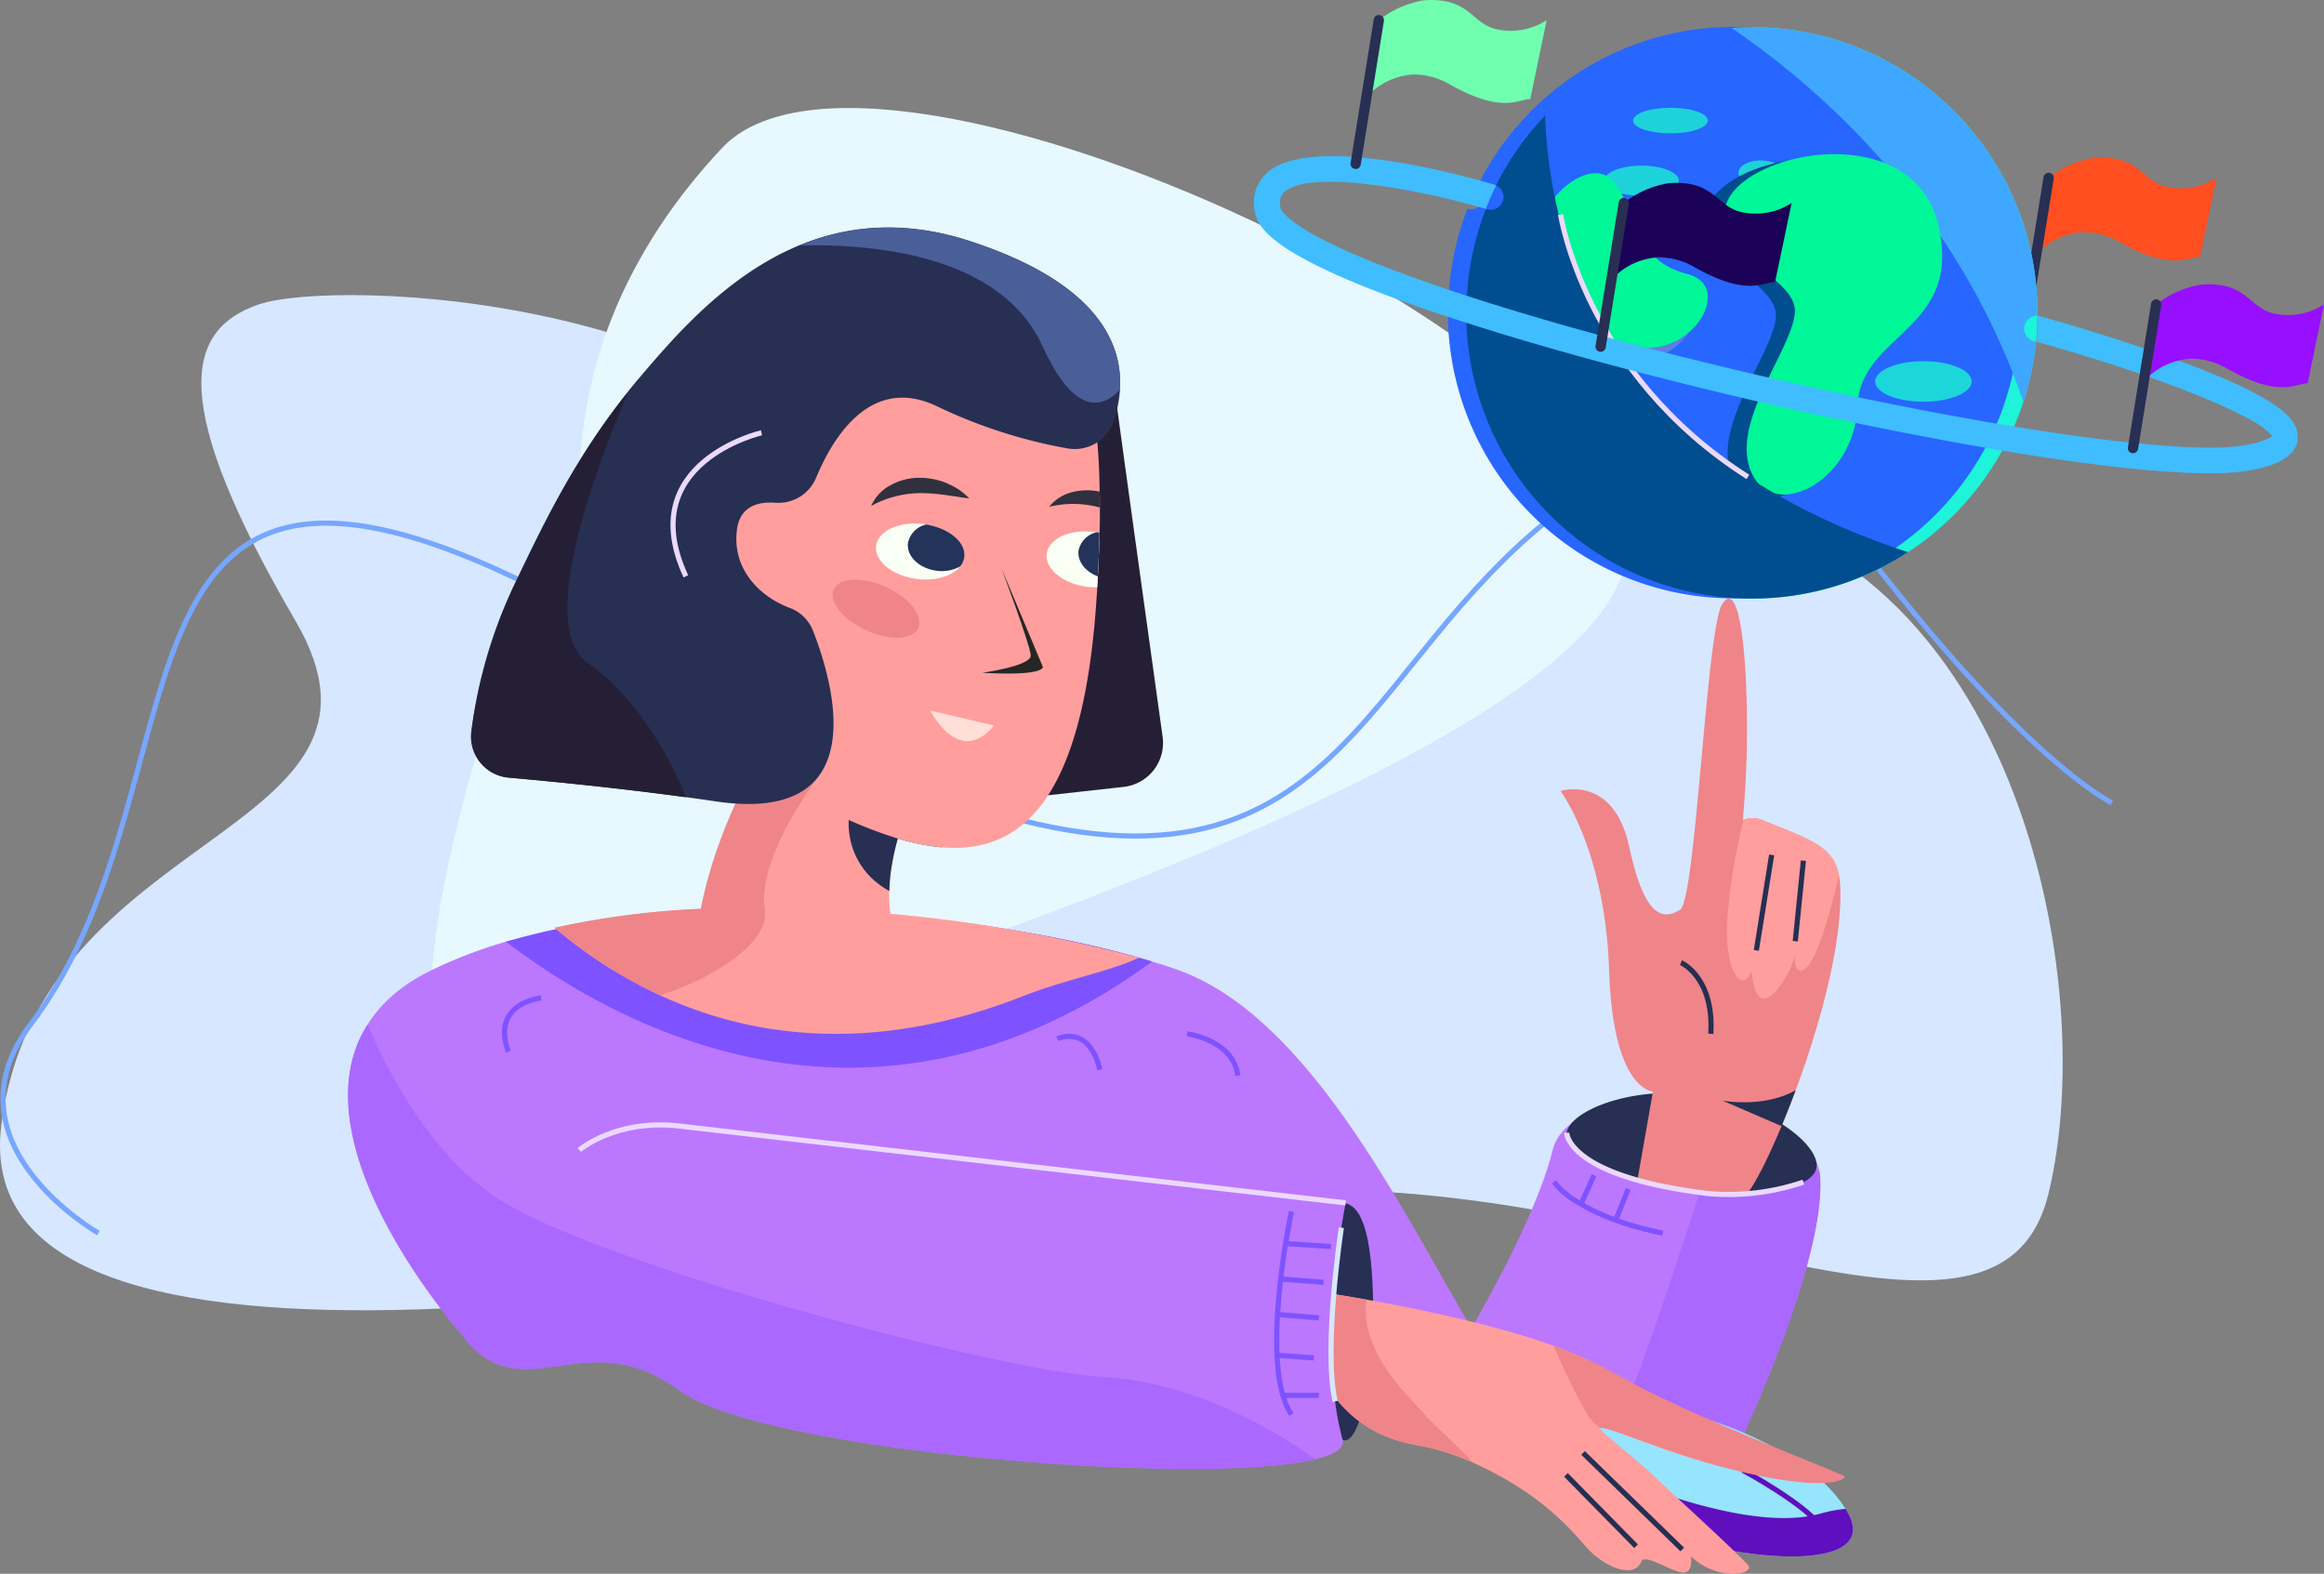 <svg xmlns="http://www.w3.org/2000/svg" viewBox="0 0 451.68 305.83"><rect x="0" y="0" width="451.68" height="305.83" fill="#808080" stroke="none"/><defs><style>.cls-1{fill:#d7e7ff;}.cls-2,.cls-3{fill:#ff4e1f;}.cls-3,.cls-32,.cls-34{stroke:#272f53;stroke-linecap:round;stroke-width:2px;}.cls-14,.cls-29,.cls-3,.cls-32,.cls-34,.cls-36,.cls-37,.cls-39,.cls-6{stroke-miterlimit:10;}.cls-4{fill:#e7f8ff;}.cls-5{fill:#251f36;}.cls-14,.cls-29,.cls-32,.cls-36,.cls-37,.cls-39,.cls-6{fill:none;}.cls-6{stroke:#77a6ff;}.cls-7{fill:#ff9e9d;}.cls-8{fill:#272f53;}.cls-9{fill:#bc77ff;}.cls-10{fill:#aa68ff;}.cls-11{fill:#ffdfd8;}.cls-12{fill:#97e4ff;}.cls-13{fill:#ef8589;}.cls-14{stroke:#5f0fbd;}.cls-15{fill:#5f0fbd;}.cls-16{fill:#1df4d9;}.cls-17{fill:#fafff6;}.cls-18{fill:#252726;}.cls-19{fill:#24335a;}.cls-20{fill:#7e53ff;}.cls-21{fill:#31303e;}.cls-22{fill:#2766ff;}.cls-23{fill:#1dd6d9;}.cls-24{fill:#1dd3d9;}.cls-25{fill:#3fa7ff;}.cls-26{fill:#004d8f;}.cls-27{fill:#5e80e1;}.cls-28{fill:#00f798;}.cls-29{stroke:#ebd9ff;}.cls-30{fill:#3fbdff;}.cls-31{fill:#970fff;}.cls-33,.cls-34{fill:#1b0057;}.cls-35{fill:#6fffaf;}.cls-36{stroke:#d7e7ff;}.cls-37{stroke:#252f52;}.cls-38{fill:#252f52;}.cls-39{stroke:#7e53ff;}.cls-40{fill:#4a5e98;}</style></defs><title>startImg</title><g id="Layer_2" data-name="Layer 2"><g id="Layer_1-2" data-name="Layer 1"><path class="cls-1" d="M50.28,59.16c14.62-5,98.92-2.63,126.19,46.35S248.27,95.28,319,97s89.84,91.1,79.12,135-91.42-13.9-171.14,2.19S-6.91,277.29.24,218.82s81.7-56.17,57.19-98.17S35.67,64.17,50.28,59.16Z"/><path class="cls-2" d="M430.78,34.56,427.6,49.88c-1.58.12-3.21,1-6.25.69a23.51,23.51,0,0,1-8.26-2.91L412,47.05a14.81,14.81,0,0,0-4.23-1.64,11.9,11.9,0,0,0-2.78-.29c-.22,0-.43,0-.64,0a13.34,13.34,0,0,0-8.88,4.73l2.73-15.32a19.12,19.12,0,0,1,8.33-3.78h.12a10.39,10.39,0,0,1,1.68-.13,16,16,0,0,1,1.91.11,10.47,10.47,0,0,1,5.67,2.4c1.63,1.29,2.9,2.7,5.31,3.2a11.58,11.58,0,0,0,2.05.25A12.77,12.77,0,0,0,430.78,34.56Z"/><line class="cls-3" x1="398.16" y1="34.56" x2="393.65" y2="62.48"/><path class="cls-4" d="M112.27,90c1.72-.13-1.81-29.38,28.06-61.24S325.88,70.79,315.59,110.4s-168.52,86.83-214,101.47S112.27,90,112.27,90Z"/><path class="cls-5" d="M217.11,79.17c1.93,14.29,6.62,47.93,8.85,64a8.61,8.61,0,0,1-7.58,9.75l-52.57,5.82a8.6,8.6,0,0,1-6.23-1.75c-7-5.46-25-19.95-26.83-26.72-2.3-8.42,1.31-51.32,2.06-52.59s38-8.68,39.56-9.19c1.13-.38,23.62,2,35.16,3.33A8.59,8.59,0,0,1,217.11,79.17Z"/><path class="cls-6" d="M19.13,239.63S-11.54,222.17,6,199C44,149,12,58.57,124.27,125.37S252.61,155,281.4,120.65s56-45.37,84.86-8.65,44.19,44,44.19,44"/><path class="cls-7" d="M196.8,196.1c-.21.05-2.66.24-6.48.52h0c-10.05.75-29.51,2.09-42.24,3l-12.22.84c-.24-1.43-.42-2.84-.54-4.26-.17-1.77-.25-3.52-.27-5.27a71,71,0,0,1,1.39-14.29,85.57,85.57,0,0,1,2.54-9.73,106.44,106.44,0,0,1,7.34-17.13c.34-.65.69-1.28,1-1.9l.8-1.43a115.59,115.59,0,0,1,12.21-17.59s20.74,15.67,17.31,24.89l-.25.66c-.34.91-.75,2-1.17,3.15-.58,1.61-1.2,3.45-1.75,5.42a49,49,0,0,0-1.18,5.3,33.46,33.46,0,0,0-.47,4.91,25.52,25.52,0,0,0,.25,4.37c1.15,7.85,6.35,15.11,20.58,18C194.66,195.75,195.71,195.94,196.8,196.1Z"/><path class="cls-8" d="M183,164.65a42,42,0,0,1-8.5-1.71,49,49,0,0,0-1.18,5.3,33.46,33.46,0,0,0-.47,4.91,17.47,17.47,0,0,1-2.58-1.74,14.68,14.68,0,0,1-5.31-12.08,21.09,21.09,0,0,1,1-6.13s6.46,2.67,10.32,4.32c1.48.63,2.58,1.11,2.79,1.23a18.46,18.46,0,0,1,3.69,3.47A6,6,0,0,1,183,164.65Z"/><path class="cls-7" d="M213.77,98.4v.23c0,1.53,0,3.18-.07,4.94-.06,2.55-.17,5.35-.33,8.43,0,.7-.08,1.41-.12,2.14,0,.58-.07,1.18-.11,1.79-2.5,39.41-14.47,50.08-30.16,48.72a42,42,0,0,1-8.5-1.71,78.39,78.39,0,0,1-9.54-3.61c-6.09-2.7-12.39-6.13-18.64-9.59-3-1.63-5.89-3.27-8.79-4.84-24.46-13.23-10-76.52,3.43-86.48S175,46.9,175,46.9s43.32,2.36,37.32,33c0,0,1.24,3.68,1.4,15.44v.24C213.77,96.44,213.78,97.4,213.77,98.4Z"/><path class="cls-9" d="M338.28,279.91s-11.31-2.23-23.68-4.63c-14-2.7-29.26-5.6-31.21-5.71-3.68-.2,0-7.09,0-7.09s14.55-23.61,18.38-39c3.71-14.92,48.42-11.53,51.82,4.06a8.1,8.1,0,0,1,.2,1.49C354.56,245.88,338.28,279.91,338.28,279.91Z"/><path class="cls-9" d="M294.36,270.18l-35.28-1.93-62.48-3.43L89.45,259l0,0c-.81-.92-32.55-37.2-18-59.89C74,195,78,191.38,84,188.48A91.23,91.23,0,0,1,98.34,183c3.53-1,7.22-1.93,11-2.69,37.48-7.5,86-1.93,113.47,6.21l1.1.33c1.74.53,3.39,1.06,4.94,1.61C260.66,199.72,281.09,255.89,294.36,270.18Z"/><path class="cls-10" d="M338.28,279.91s-11.31-2.23-23.68-4.63c3.1-3.25,17.94-50.59,17.94-50.59s12.89,1.62,21,2.85a8.1,8.1,0,0,1,.2,1.49C354.56,245.88,338.28,279.91,338.28,279.91Z"/><path class="cls-11" d="M180.82,138.09s5.44,11.12,12.39,2.92Z"/><path class="cls-12" d="M314.77,295.26c-1.06-.41-2.12-.84-3.16-1.28-24.26-10.33-15.83-29.1-15.83-29.1l22.31,6.8,13.84,4.18s19.5,5.63,26.75,17.36a8.53,8.53,0,0,1,.46.76C365.7,305.71,338.4,304.46,314.77,295.26Z"/><path class="cls-8" d="M353.05,226.84c-.4,2.92-5.79,4.77-13.42,5.07a68.86,68.86,0,0,1-11.93-.65,70.84,70.84,0,0,1-9.45-1.95c-8.51-2.38-14.2-6-13.75-9.19s7.47-6.87,16.7-7.6a42.54,42.54,0,0,1,9.31.26,39.92,39.92,0,0,1,15.9,5.71C350.83,221.33,353.37,224.59,353.05,226.84Z"/><path class="cls-13" d="M349,211.87c-.87,2.33-1.74,4.55-2.6,6.62l-.15.35c-2.62,6.29-5.09,11.12-6.63,13.07a68.86,68.86,0,0,1-11.93-.65,70.84,70.84,0,0,1-9.45-1.95l2.95-16.79.07-.41s-7.76-.09-8.52-23.5-9.45-34.9-9.45-34.9,10.31-3.32,13.37,10.91,6.8,14.06,9.87,12.17,5.1-54.37,8.17-59.35,4.84,7.5,4.84,24.5c0,6-.35,12.1-.81,17.43a.61.61,0,0,1,.17-.07,5.19,5.19,0,0,1,4.09.26c9.43,3.76,13.45,5.18,14.43,10.64h0a15.4,15.4,0,0,1,.25,2.41C358.05,183.48,353.71,199.21,349,211.87Z"/><path class="cls-14" d="M338.71,285.71s11.71,6.3,15.11,10.81-.39-1.45-.39-1.45"/><path class="cls-15" d="M314.77,295.26c-7.72-6.47-16.24-14.93-16.64-15.34,1.59.39,37.58,19.3,55.69,14.22a25.87,25.87,0,0,1,4.86-.92,8.53,8.53,0,0,1,.46.76C365.7,305.71,338.4,304.46,314.77,295.26Z"/><circle class="cls-16" cx="340.47" cy="60.81" r="55.53"/><path class="cls-17" d="M187.42,108.27a3.55,3.55,0,0,1-.78,1.79c-1.47,1.87-4.79,2.91-8.47,2.44-4.73-.6-8.26-3.48-7.89-6.42s4.52-4.83,9.25-4.23a4.17,4.17,0,0,1,.49.08C184.52,102.66,187.79,105.43,187.42,108.27Z"/><path class="cls-18" d="M194.62,110.4s5.56,14.8,5.71,16.93-9.43,3.4-9.43,3.4,11.11.79,11.81-1.08"/><path class="cls-19" d="M187.42,108.27a3.55,3.55,0,0,1-.78,1.79,7.38,7.38,0,0,1-4.62.85c-3.39-.44-5.88-2.85-5.55-5.4a4.61,4.61,0,0,1,3.55-3.58C184.52,102.66,187.79,105.43,187.42,108.27Z"/><path class="cls-17" d="M213.7,103.57c-.06,2.55-.17,5.35-.33,8.43,0,.7-.08,1.41-.12,2.14a14.24,14.24,0,0,1-1.93-.11c-4.73-.6-8.26-3.48-7.88-6.42s4.51-4.83,9.24-4.23a2.92,2.92,0,0,1,.5.09Z"/><path class="cls-20" d="M223.92,186.87C168.4,227.45,118.12,198.19,98.34,183c3.53-1,7.22-1.93,11-2.69,37.48-7.5,86-1.93,113.47,6.21Z"/><path class="cls-19" d="M213.7,103.57c-.06,2.55-.17,5.35-.33,8.43-2.42-.9-4-2.89-3.75-5a4.58,4.58,0,0,1,3.56-3.57Z"/><path class="cls-21" d="M169.31,98.33a8.29,8.29,0,0,1,3.71-4,11.51,11.51,0,0,1,5.43-1.48,13.85,13.85,0,0,1,5.44,1,20.46,20.46,0,0,1,2.42,1.25,19.39,19.39,0,0,1,2.09,1.73,20.86,20.86,0,0,1-2.63-.36c-.86-.07-1.67-.24-2.49-.34a33.67,33.67,0,0,0-4.75-.3,20.49,20.49,0,0,0-4.59.65A19.55,19.55,0,0,0,169.31,98.33Z"/><path class="cls-21" d="M213.77,98.4v.23l-.31-.08a19.59,19.59,0,0,0-9.56-.06,8.36,8.36,0,0,1,4.66-2.89,11.8,11.8,0,0,1,5.19-.06C213.77,96.44,213.78,97.4,213.77,98.4Z"/><ellipse class="cls-13" cx="170.25" cy="118.26" rx="4.63" ry="9.03" transform="translate(-8.23 223.69) rotate(-65.35)"/><path class="cls-7" d="M221.38,186.12c-6.48,2.92-14,4.11-22.71,7.52-1.76.69-3.51,1.33-5.23,1.91-1.12.38-2.24.74-3.34,1.07h0c-16,4.87-30.08,5.18-42.24,3a79.61,79.61,0,0,1-12.76-3.42q-3.51-1.26-6.74-2.75a90.72,90.72,0,0,1-20.54-13.12,165.18,165.18,0,0,1,28.4-3.69c4.1-.22,8.25-.3,12.39-.29,8.16,0,16.34.47,24.27,1.21A284.59,284.59,0,0,1,221.38,186.12Z"/><path class="cls-13" d="M148.66,176.79c.8,4.92-5.8,10.38-13.85,14.1a55.88,55.88,0,0,1-6.47,2.52,90.72,90.72,0,0,1-20.54-13.12,165.18,165.18,0,0,1,28.4-3.69,85.57,85.57,0,0,1,2.54-9.73,108.16,108.16,0,0,1,8.37-19l.8-1.43,3.14.32,8.35,3.77s-12.07,15.37-10.81,25.81C148.61,176.47,148.63,176.63,148.66,176.79Z"/><path class="cls-8" d="M217.67,75.7a24.43,24.43,0,0,1-1.16,6,8,8,0,0,1-9,5.44A98.18,98.18,0,0,1,182,78.9c-12.74-6-20.09,6-23.39,13.95a7.93,7.93,0,0,1-7.9,4.85c-3.34-.25-7,.63-7.51,5.46-.87,7.79,4.86,13,10.36,15a7.79,7.79,0,0,1,4.51,4.57c4,10.25,11.84,37.56-19,33-1.94-.29-3.9-.57-5.85-.83-13.25-1.81-26.41-3.09-34.37-3.8a8,8,0,0,1-7.27-8.87,94.8,94.8,0,0,1,9-29.91c5.42-11.33,11.53-23.82,21.51-36.26q1-1.28,2.1-2.55c6.8-8,17-20,31.21-25.86,9.28-3.82,20.28-5,33.18-.78C211.69,54.45,218.28,65.47,217.67,75.7Z"/><path class="cls-8" d="M254.9,256.31c0,12.95-5.47,17.06,6,23.45,2.91,1.62,6-10.5,6-23.45s-1.2-24.93-8-22.17C255.84,235.39,254.9,243.36,254.9,256.31Z"/><path class="cls-7" d="M334.83,285.1c-12.49-3.18-22.58-8.11-23.78-7.56-.6.26,6.08,5.2,10.21,9.11,7.24,6.85,14.05,12.91,18.38,17.36,1.91,2-5.87,3.41-10.95-1.54-.11-.1.44,2.71-1.16,3.09-2,.47-7.78-3.87-8.52-2.11-1.53,3.66-7.59.83-10.85-2.95-5-5.84-10.82-11.21-21.91-16.29a48.2,48.2,0,0,0-11.44-3.48c-10.71-2-16.08-8.9-18.76-15.1,0,0,0,0,0-.05-.11-.24-.21-.47-.3-.7h0c-.14-.33-.26-.66-.38-1a34.9,34.9,0,0,1-1.84-7.62,3,3,0,0,1,1-2.61l.39-.36,1.24-1.14a3,3,0,0,1,2.54-.76c1.44.23,3.88.63,7,1.18,9.47,1.7,25,4.86,36.35,9,5.76,2.08,10.45,4.41,12.69,6.92,9,10.1,43.05,17.7,43.69,18.38S353.55,289.87,334.83,285.1Z"/><path class="cls-13" d="M286.25,284.21a48.2,48.2,0,0,0-11.44-3.48c-10.71-2-16.08-8.9-18.76-15.1,0,0,0,0,0-.05a3,3,0,0,0-.3-.7h0a3.28,3.28,0,0,1-.38-1c-.57-2.21-.59-6.72-.48-10.59l2.32-2.13s3.33.5,8.41,1.41c-.6,3.5,0,9.58,7,17.6C278.63,277.12,283.24,280.85,286.25,284.21Z"/><path class="cls-9" d="M260.93,279.76c.46,1.65-1.53,2.92-5.32,3.83C233.22,289,147.94,282,132,270.18c-18.65-13.83-30.82,5.08-42.54-11.23l0,0c-6.83-9.55-.63-20.06,5.69-27.13a64,64,0,0,1,9-8.32L132,218.82l129.53,14.94s-3.62,18-2.44,34.49A59.15,59.15,0,0,0,260.93,279.76Z"/><path class="cls-13" d="M336.11,285.43c-12.49-3.18-23.86-8.44-25.06-7.89a16.92,16.92,0,0,1-1.62-1.4c-2-2.55-5-8.94-7.48-14.59a86.36,86.36,0,0,1,13.35,6.14c12.86,7.38,42.39,18.48,43,19.16S354.83,290.2,336.11,285.43Z"/><path class="cls-22" d="M390,63.13a2.5,2.5,0,0,0,1.75,3.08l.46.13A54.33,54.33,0,0,1,389.7,78q-.79,2.46-1.82,4.82a51.77,51.77,0,0,1-2.29,4.67A55.52,55.52,0,0,1,281.44,62.66c0-.64,0-1.28,0-1.92,0-1.11,0-2.22.1-3.32a55.46,55.46,0,0,1,3.69-16.89l.27.08A2.5,2.5,0,0,0,287.23,36,55.61,55.61,0,0,1,333,5.36c1.3-.09,2.62-.14,3.95-.14a55.52,55.52,0,0,1,55.52,55.52c0,.19,0,.37,0,.56A2.5,2.5,0,0,0,390,63.13Z"/><ellipse class="cls-23" cx="373.83" cy="74.13" rx="9.38" ry="3.94"/><ellipse class="cls-24" cx="324.66" cy="23.43" rx="7.27" ry="2.49"/><ellipse class="cls-24" cx="342.22" cy="33.55" rx="4.34" ry="2.37"/><ellipse class="cls-24" cx="319.04" cy="35.12" rx="7.25" ry="2.93"/><ellipse class="cls-24" cx="356.26" cy="48.52" rx="7.25" ry="2.93"/><path class="cls-25" d="M393.5,63.2a2.5,2.5,0,0,0,1.75,3.08l.46.13a54.33,54.33,0,0,1-2.47,11.66c-12.7-37.1-38.8-60.44-56.72-72.64,1.3-.09,2.62-.14,4-.14A55.52,55.52,0,0,1,396,60.81c0,.19,0,.37,0,.56A2.5,2.5,0,0,0,393.5,63.2Z"/><path class="cls-26" d="M373.06,44.66c4.77,20.56-15.26,20.9-15.8,35.19s-15.91,22.56-20.48,13,7.68-23.8,8.37-31.15S327.7,50.24,332,40,368.29,24.11,373.06,44.66Z"/><path class="cls-27" d="M311.81,38.5c5,7.49,3.71,14.64,13.92,17.32s-1.28,19.79-14.43,12.64-8.17-19.92-12.38-22.09S306.83,31,311.81,38.5Z"/><path class="cls-28" d="M376.75,43.8C381.52,64.35,361.49,64.69,361,79S345,101.55,340.47,92s7.69-23.8,8.37-31.16-17.45-11.44-13.15-21.65S372,23.24,376.75,43.8Z"/><path class="cls-28" d="M314.1,35.94c5,7.5,3.7,14.64,13.91,17.33s-1.27,19.78-14.42,12.63S305.42,46,301.21,43.82,309.12,28.45,314.1,35.94Z"/><path class="cls-26" d="M370.83,107.3A55.52,55.52,0,0,1,285,62.73c0-.64,0-1.28,0-1.92,0-1.11,0-2.22.1-3.32a55.46,55.46,0,0,1,3.69-16.89l.27.08A2.5,2.5,0,0,0,290.77,36a55.81,55.81,0,0,1,9.51-13.52C301.27,46.58,311.06,87.71,370.83,107.3Z"/><path class="cls-7" d="M357.43,170.2h0c-.3.67-4.21,19.21-7.66,18.4-.79-.18-1-1.22-.89-2.81a19.26,19.26,0,0,1-3.45,6.47c-4.6,5.61-5-3.66-5-3.66-1.39,4.25-5.25,1.36-4.74-9.62a115.62,115.62,0,0,1,3.18-19.69,5.19,5.19,0,0,1,4.09.26C352.43,163.32,356.45,164.74,357.43,170.2Z"/><path class="cls-29" d="M303.3,41.68s4.65,30.79,36.41,51"/><path class="cls-30" d="M446.58,85.09c-.15,4.46-6.39,5.74-8.73,6.22a43.88,43.88,0,0,1-8.45.66c-10,0-24.54-1.78-40.27-4.41-14.9-2.49-30.84-5.73-44.91-8.94C324.84,74.2,303.17,68.57,285,62.73c-15.42-4.93-28.34-10-35.26-14.64-3.53-2.36-5.37-4.5-5.81-6.75a7.82,7.82,0,0,1,2.28-7.72c8.57-7.78,38.35.52,44.23,2.26a2.13,2.13,0,0,1,.35.14q-1.12,2.23-2,4.58c-12.62-3.71-34.18-7.82-39.18-3.28-.52.48-1.08,1.26-.73,3.07,0,.12.34,1.31,3.68,3.54,5.77,3.85,17.23,8.57,32.54,13.56,16.43,5.35,37.29,11,60.29,16.26,16.7,3.81,32.42,6.9,46.09,9.14,21.86,3.57,38.46,5,45.42,3.52,3.1-.63,4.26-1.31,4.65-1.61-1.91-3.66-22.45-11.93-45.78-18.39q.26-2.49.27-5a2.9,2.9,0,0,1,.59.09c.13,0,12.34,3.41,24.37,7.7C443.67,77.28,446.7,81.62,446.58,85.09Z"/><path class="cls-31" d="M451.68,59.16,448.5,74.48c-2.72.2-5.6,2.79-15.64-2.83a13.8,13.8,0,0,0-7-1.93,13.26,13.26,0,0,0-9.52,4.76l2.73-15.32a19.12,19.12,0,0,1,8.33-3.78,11.92,11.92,0,0,1,1.8-.14c7.74,0,8,4.69,12.89,5.71A12.85,12.85,0,0,0,451.68,59.16Z"/><line class="cls-32" x1="419.06" y1="59.16" x2="414.56" y2="87.08"/><path class="cls-33" d="M348.21,39.45,345,54.77c-2.72.2-5.6,2.79-15.64-2.83a13.8,13.8,0,0,0-7-1.93,13.26,13.26,0,0,0-9.52,4.76l2.73-15.32a19.12,19.12,0,0,1,8.33-3.78,11.92,11.92,0,0,1,1.8-.14c7.74,0,8,4.69,12.89,5.71A12.85,12.85,0,0,0,348.21,39.45Z"/><line class="cls-34" x1="315.59" y1="39.45" x2="311.09" y2="67.37"/><path class="cls-35" d="M300.6,3.92l-3.18,15.32c-2.72.2-5.6,2.79-15.64-2.83a13.8,13.8,0,0,0-7-1.93,13.26,13.26,0,0,0-9.52,4.76L268,3.92A19.12,19.12,0,0,1,276.31.14a11.92,11.92,0,0,1,1.8-.14c7.74,0,8,4.69,12.89,5.71A12.85,12.85,0,0,0,300.6,3.92Z"/><line class="cls-32" x1="267.98" y1="3.92" x2="263.48" y2="31.84"/><path class="cls-29" d="M112.58,223.48s7.13-6.08,19.41-4.66l129.54,14.94"/><path class="cls-29" d="M304.5,220.12s-.05,8.5,27.53,11.83a45.07,45.07,0,0,0,18.47-2.23"/><path class="cls-36" d="M260.7,238.57s-3.55,23.18-1.22,33.76"/><path class="cls-37" d="M326.71,187.07s6.47,2.81,5.79,13.83"/><line class="cls-37" x1="344.33" y1="166.14" x2="341.35" y2="184.69"/><line class="cls-37" x1="350.5" y1="167.25" x2="348.92" y2="182.9"/><path class="cls-38" d="M349,211.87c-.87,2.33-1.74,4.55-2.6,6.62l-.15.35-11.43-4.94s.31.06.85.12C337.9,214.29,344,214.69,349,211.87Z"/><path class="cls-5" d="M133.28,154.93c-13.25-1.81-26.41-3.09-34.37-3.8a8,8,0,0,1-7.27-8.87,94.8,94.8,0,0,1,9-29.91c5.42-11.33,11.53-23.82,21.51-36.26-8.72,20.35-17,46.39-7.89,52.73C123.08,134.94,129.87,146.16,133.28,154.93Z"/><path class="cls-39" d="M105.18,193.93s-9.83.89-6.39,10.46"/><path class="cls-39" d="M205.52,201.88s6-3.06,8.26,6"/><path class="cls-39" d="M230.71,200.9s9,1.15,9.87,8.13"/><path class="cls-10" d="M255.61,283.59C233.22,289,147.94,282,132,270.18c-18.65-13.83-30.82,5.08-42.54-11.23l0,0c-.81-.92-32.55-37.2-18-59.89,4.17,9.82,11.87,24.26,23.73,32.76.95.69,1.93,1.34,2.94,1.94,17,10.15,67.75,24.87,98.54,31.08a152.31,152.31,0,0,0,18.79,2.87C229,268.49,244.59,275.47,255.61,283.59Z"/><line class="cls-37" x1="307.67" y1="282.35" x2="326.96" y2="301.12"/><line class="cls-37" x1="304.35" y1="286.62" x2="317.98" y2="300.48"/><path class="cls-29" d="M148,84.1s-25,5.76-14.7,27.9"/><path class="cls-40" d="M217.67,75.7c-3.88,4.28-9.28,4.23-15-8.33-7.25-16-28.12-20.06-47.23-19.69,9.28-3.82,20.28-5,33.18-.78C211.69,54.45,218.28,65.47,217.67,75.7Z"/><path class="cls-39" d="M251,235.42s-6.46,30.07,0,39.46"/><line class="cls-39" x1="249.82" y1="241.65" x2="258.69" y2="242.24"/><line class="cls-39" x1="248.86" y1="248.54" x2="257.22" y2="249.2"/><line class="cls-39" x1="248.25" y1="255.45" x2="256.33" y2="256.1"/><line class="cls-39" x1="248.25" y1="263.37" x2="255.35" y2="263.89"/><line class="cls-39" x1="249.53" y1="271.16" x2="256.33" y2="271.16"/><path class="cls-39" d="M302,229.67a16.21,16.21,0,0,0,4.86,4.07c3.23,2,8.37,4.27,16.28,5.89"/><line class="cls-39" x1="309.81" y1="228.39" x2="307.39" y2="233.74"/><line class="cls-39" x1="316.45" y1="231.07" x2="314.01" y2="237.12"/></g></g></svg>